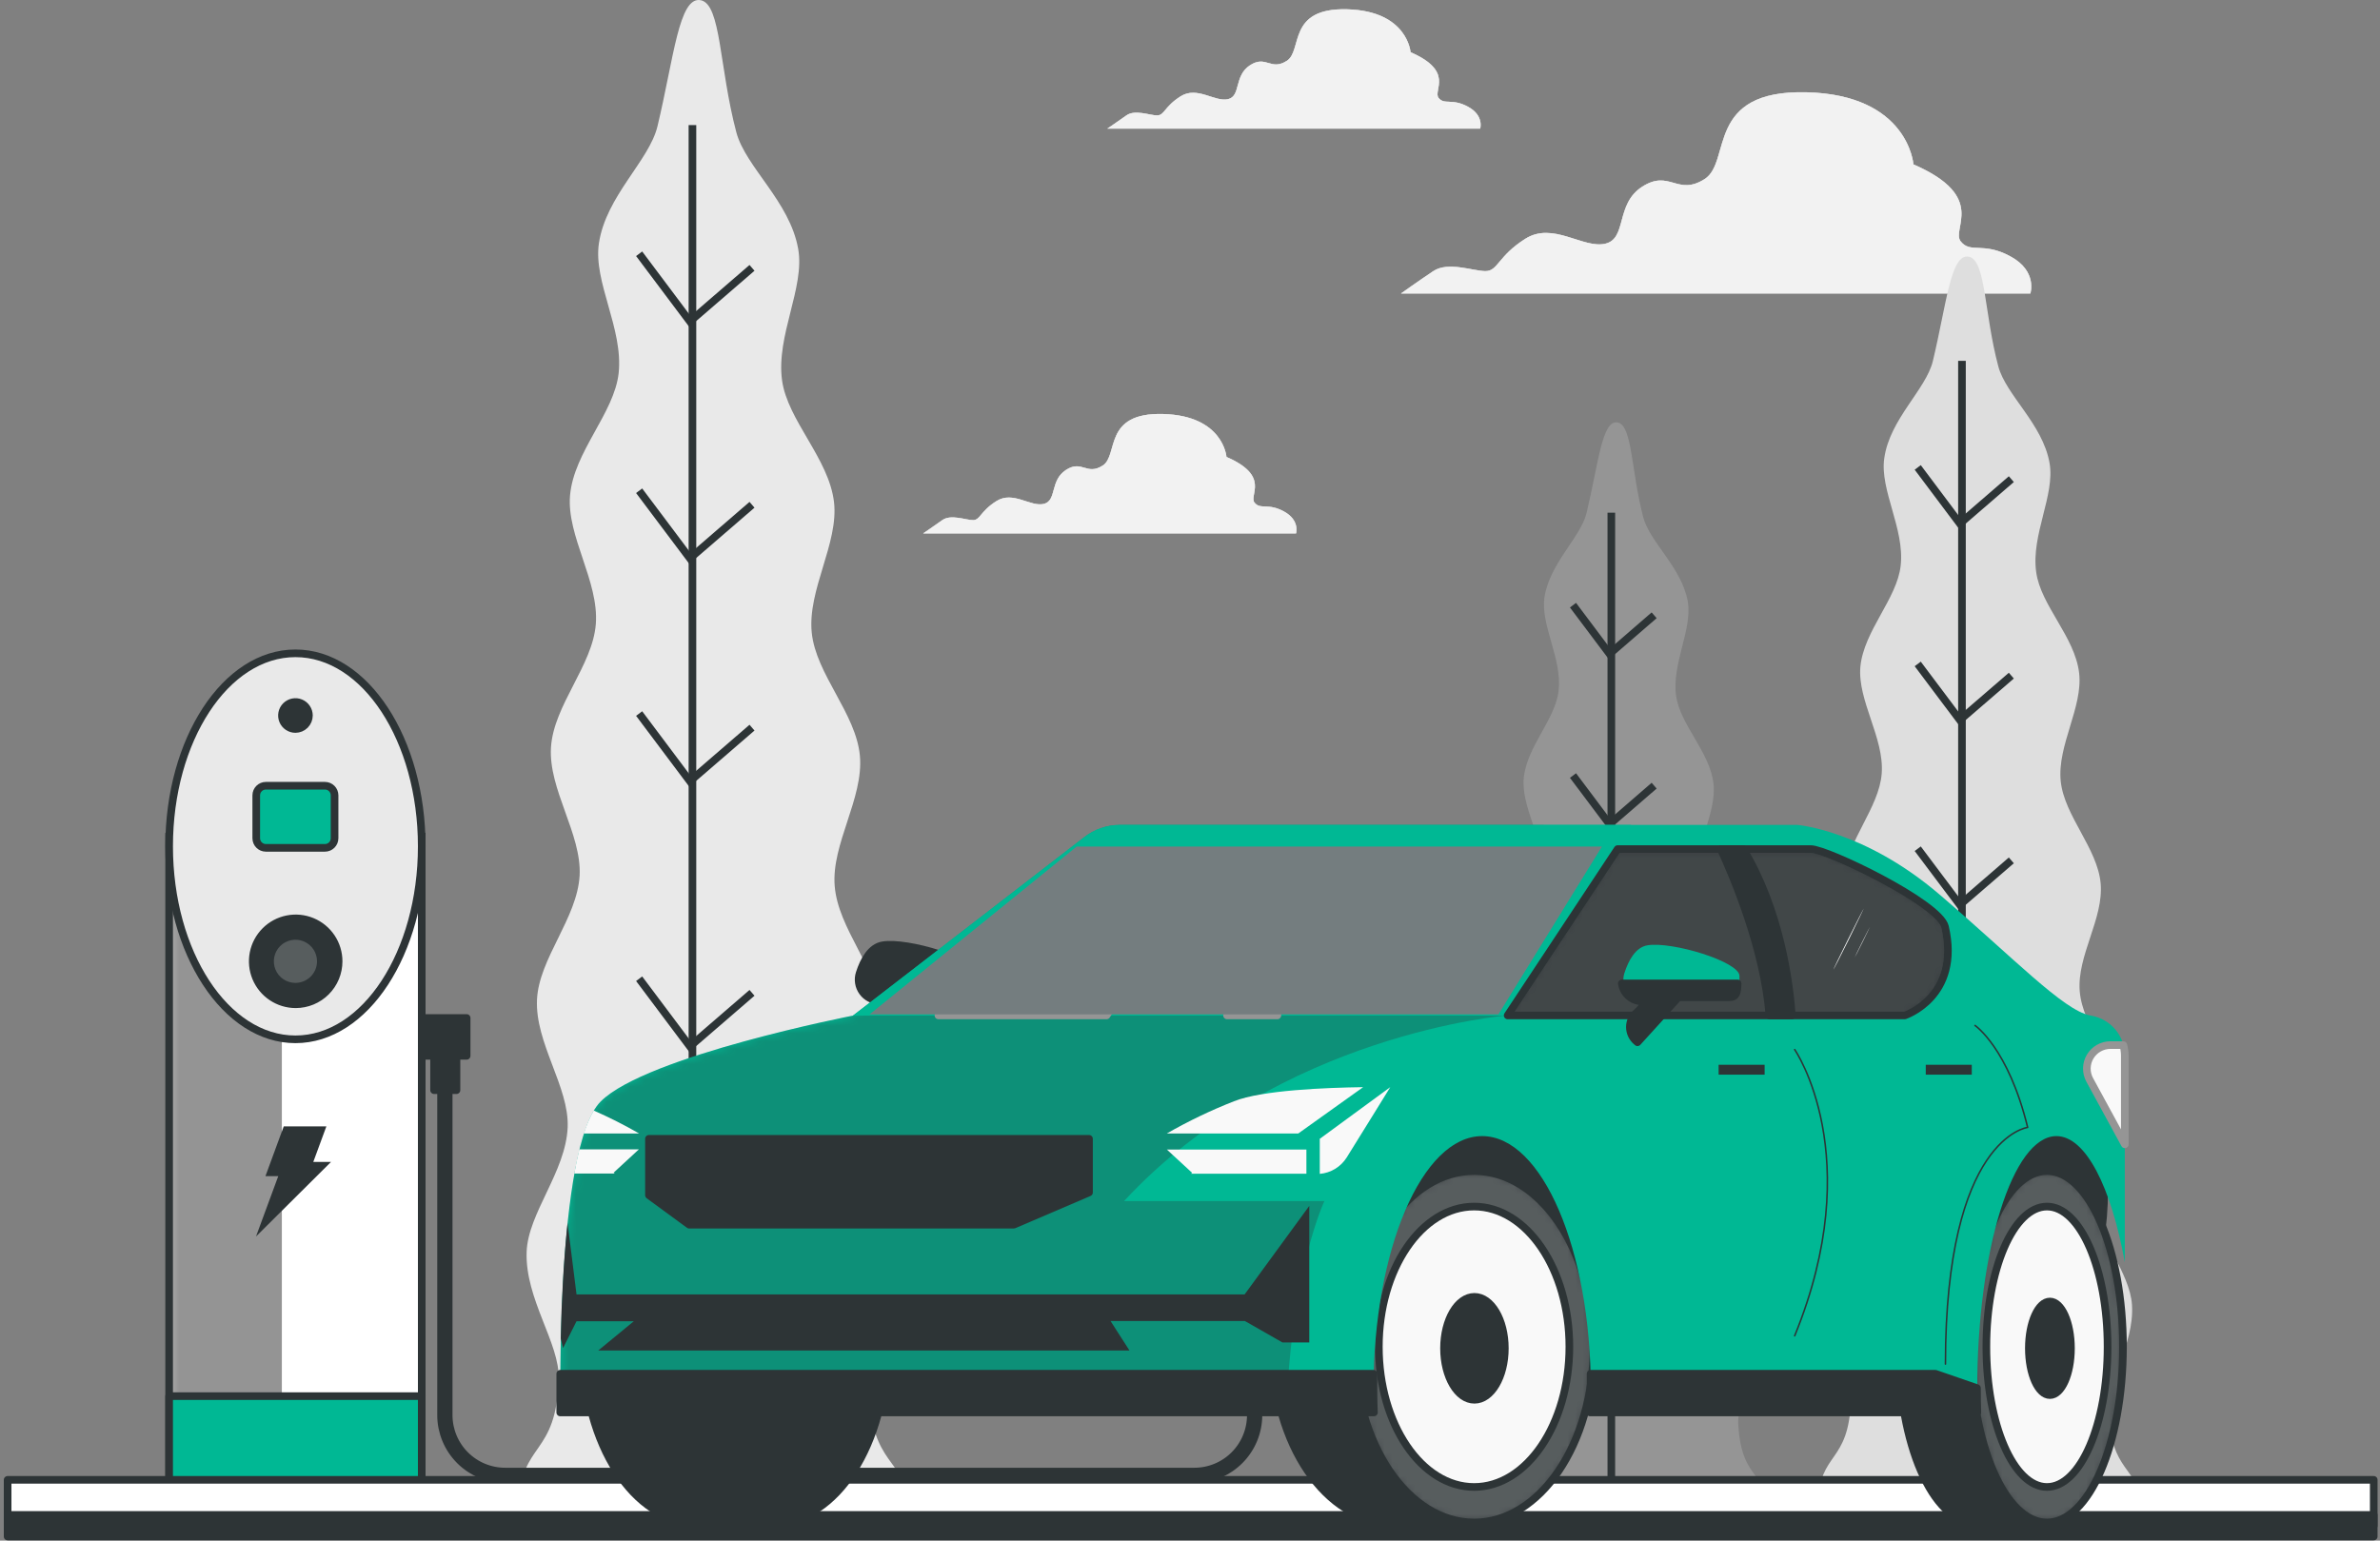 <svg width="312" height="202" viewBox="0 0 312 202" fill="none" xmlns="http://www.w3.org/2000/svg">
<rect x="0" y="0" width="312" height="202" fill="#808080" stroke="none"/>
<path d="M263.55 33.617C259.964 31.655 258.339 33.288 257.037 31.655C255.734 30.023 260.615 25.793 250.837 21.555C250.837 21.555 250.186 12.428 236.821 12.098C223.456 11.769 227.042 21.225 223.456 23.485C219.87 25.745 218.889 22.182 215.302 24.466C211.716 26.75 213.348 31.309 210.413 31.961C207.478 32.612 203.57 29.026 199.959 31.309C196.349 33.593 196.373 35.547 194.74 35.547C193.108 35.547 189.851 34.244 187.897 35.547C185.943 36.85 183.659 38.482 183.659 38.482H266.164C266.164 38.482 267.137 35.547 263.55 33.617Z" fill="#DEDEDE"/>
<path opacity="0.5" d="M263.55 33.617C259.964 31.655 258.339 33.288 257.037 31.655C255.734 30.023 260.615 25.793 250.837 21.555C250.837 21.555 250.186 12.428 236.821 12.098C223.456 11.769 227.042 21.225 223.456 23.485C219.87 25.745 218.889 22.182 215.302 24.466C211.716 26.75 213.348 31.309 210.413 31.961C207.478 32.612 203.57 29.026 199.959 31.309C196.349 33.593 196.373 35.547 194.74 35.547C193.108 35.547 189.851 34.244 187.897 35.547C185.943 36.85 183.659 38.482 183.659 38.482H266.164C266.164 38.482 267.137 35.547 263.55 33.617Z" fill="#DEDEDE"/>
<path d="M192.449 13.996C190.326 12.838 189.361 13.803 188.589 12.838C187.817 11.873 190.712 9.356 184.914 6.847C184.914 6.847 184.528 1.436 176.607 1.218C168.686 1.001 170.809 6.63 168.686 7.981C166.563 9.332 165.985 7.177 163.862 8.56C161.739 9.943 162.704 12.621 160.967 13.007C159.23 13.393 156.946 11.262 154.783 12.621C152.62 13.98 152.66 15.13 151.687 15.13C150.714 15.13 148.792 14.326 147.666 15.13C146.541 15.934 145.157 16.867 145.157 16.867H194.041C194.041 16.867 194.58 15.154 192.449 13.996Z" fill="#DEDEDE"/>
<path opacity="0.5" d="M192.449 13.996C190.326 12.838 189.361 13.803 188.589 12.838C187.817 11.873 190.712 9.356 184.914 6.847C184.914 6.847 184.528 1.436 176.607 1.218C168.686 1.001 170.809 6.63 168.686 7.981C166.563 9.332 165.985 7.177 163.862 8.56C161.739 9.943 162.704 12.621 160.967 13.007C159.23 13.393 156.946 11.262 154.783 12.621C152.62 13.98 152.66 15.13 151.687 15.13C150.714 15.13 148.792 14.326 147.666 15.13C146.541 15.934 145.157 16.867 145.157 16.867H194.041C194.041 16.867 194.58 15.154 192.449 13.996Z" fill="#DEDEDE"/>
<path d="M168.316 67.061C166.194 65.903 165.229 66.868 164.457 65.903C163.685 64.938 166.58 62.421 160.782 59.912C160.782 59.912 160.396 54.501 152.475 54.283C144.554 54.066 146.677 59.695 144.554 61.046C142.431 62.397 141.844 60.242 139.729 61.625C137.615 63.008 138.572 65.646 136.835 66.072C135.098 66.498 132.814 64.335 130.651 65.686C128.488 67.037 128.52 68.195 127.555 68.195C126.59 68.195 124.66 67.391 123.534 68.195C122.408 68.999 121.017 69.94 121.017 69.94H169.901C169.901 69.94 170.439 68.219 168.316 67.061Z" fill="#DEDEDE"/>
<path opacity="0.5" d="M168.316 67.061C166.194 65.903 165.229 66.868 164.457 65.903C163.685 64.938 166.58 62.421 160.782 59.912C160.782 59.912 160.396 54.501 152.475 54.283C144.554 54.066 146.677 59.695 144.554 61.046C142.431 62.397 141.844 60.242 139.729 61.625C137.615 63.008 138.572 65.646 136.835 66.072C135.098 66.498 132.814 64.335 130.651 65.686C128.488 67.037 128.52 68.195 127.555 68.195C126.59 68.195 124.66 67.391 123.534 68.195C122.408 68.999 121.017 69.94 121.017 69.94H169.901C169.901 69.94 170.439 68.219 168.316 67.061Z" fill="#DEDEDE"/>
<g opacity="0.6">
<path d="M263.55 33.617C259.964 31.655 258.339 33.288 257.037 31.655C255.734 30.023 260.615 25.793 250.837 21.555C250.837 21.555 250.185 12.428 236.821 12.098C223.456 11.769 227.042 21.225 223.456 23.485C219.87 25.745 218.888 22.182 215.302 24.466C211.716 26.75 213.348 31.309 210.413 31.961C207.478 32.612 203.57 29.026 199.959 31.309C196.349 33.593 196.373 35.547 194.74 35.547C193.108 35.547 189.851 34.244 187.897 35.547C185.943 36.85 183.659 38.482 183.659 38.482H266.164C266.164 38.482 267.137 35.547 263.55 33.617Z" fill="white"/>
<path opacity="0.5" d="M263.55 33.617C259.964 31.655 258.339 33.288 257.037 31.655C255.734 30.023 260.615 25.793 250.837 21.555C250.837 21.555 250.185 12.428 236.821 12.098C223.456 11.769 227.042 21.225 223.456 23.485C219.87 25.745 218.888 22.182 215.302 24.466C211.716 26.75 213.348 31.309 210.413 31.961C207.478 32.612 203.57 29.026 199.959 31.309C196.349 33.593 196.373 35.547 194.74 35.547C193.108 35.547 189.851 34.244 187.897 35.547C185.943 36.85 183.659 38.482 183.659 38.482H266.164C266.164 38.482 267.137 35.547 263.55 33.617Z" fill="white"/>
</g>
<g opacity="0.6">
<path d="M192.449 13.996C190.326 12.838 189.361 13.803 188.589 12.838C187.817 11.873 190.712 9.356 184.914 6.847C184.914 6.847 184.528 1.436 176.607 1.218C168.686 1.001 170.809 6.63 168.686 7.981C166.564 9.332 165.985 7.177 163.862 8.56C161.739 9.943 162.704 12.621 160.967 13.007C159.23 13.393 156.946 11.262 154.783 12.621C152.62 13.98 152.66 15.13 151.687 15.13C150.714 15.13 148.792 14.326 147.666 15.13C146.541 15.934 145.157 16.867 145.157 16.867H194.041C194.041 16.867 194.58 15.154 192.449 13.996Z" fill="white"/>
<path opacity="0.5" d="M192.449 13.996C190.326 12.838 189.361 13.803 188.589 12.838C187.817 11.873 190.712 9.356 184.914 6.847C184.914 6.847 184.528 1.436 176.607 1.218C168.686 1.001 170.809 6.63 168.686 7.981C166.564 9.332 165.985 7.177 163.862 8.56C161.739 9.943 162.704 12.621 160.967 13.007C159.23 13.393 156.946 11.262 154.783 12.621C152.62 13.98 152.66 15.13 151.687 15.13C150.714 15.13 148.792 14.326 147.666 15.13C146.541 15.934 145.157 16.867 145.157 16.867H194.041C194.041 16.867 194.58 15.154 192.449 13.996Z" fill="white"/>
</g>
<g opacity="0.6">
<path d="M168.316 67.061C166.194 65.903 165.229 66.868 164.457 65.903C163.685 64.938 166.579 62.421 160.782 59.912C160.782 59.912 160.396 54.501 152.475 54.283C144.554 54.066 146.677 59.695 144.554 61.046C142.431 62.397 141.844 60.242 139.729 61.625C137.615 63.008 138.571 65.646 136.835 66.072C135.098 66.498 132.814 64.335 130.651 65.686C128.488 67.037 128.52 68.195 127.555 68.195C126.59 68.195 124.66 67.391 123.534 68.195C122.408 68.999 121.017 69.94 121.017 69.94H169.901C169.901 69.94 170.439 68.219 168.316 67.061Z" fill="white"/>
<path opacity="0.5" d="M168.316 67.061C166.194 65.903 165.229 66.868 164.457 65.903C163.685 64.938 166.579 62.421 160.782 59.912C160.782 59.912 160.396 54.501 152.475 54.283C144.554 54.066 146.677 59.695 144.554 61.046C142.431 62.397 141.844 60.242 139.729 61.625C137.615 63.008 138.571 65.646 136.835 66.072C135.098 66.498 132.814 64.335 130.651 65.686C128.488 67.037 128.52 68.195 127.555 68.195C126.59 68.195 124.66 67.391 123.534 68.195C122.408 68.999 121.017 69.94 121.017 69.94H169.901C169.901 69.94 170.439 68.219 168.316 67.061Z" fill="white"/>
</g>
<path d="M239.41 197.219H280.847C280.043 192.153 276.827 193.045 276.368 185.157C276.151 181.2 279.81 176.311 279.488 171.108C279.231 166.83 275.009 162.44 274.663 157.543C274.374 153.128 277.968 148.223 277.623 143.462C277.293 138.959 273.015 134.617 272.637 129.961C272.259 125.305 275.797 120.44 275.379 115.824C274.961 111.208 270.611 106.979 270.144 102.419C269.67 97.739 273.087 92.705 272.557 88.234C272.002 83.482 267.515 79.389 266.928 74.998C266.244 70.125 269.42 64.914 268.681 60.709C267.772 55.554 262.971 51.823 261.958 48.019C260.076 40.935 260.35 34.1 258.09 33.657C255.718 33.183 255.179 39.873 253.386 47.328C252.477 51.091 247.757 54.903 247.017 60.057C246.39 64.239 249.711 69.313 249.164 74.17C248.682 78.52 244.339 82.694 243.881 87.422C243.487 91.869 247.033 96.766 246.679 101.414C246.342 105.933 242.104 110.259 241.806 114.827C241.509 119.394 245.176 124.219 244.926 128.755C244.677 133.29 240.504 137.777 240.295 142.248C240.069 146.968 243.793 151.737 243.616 156.119C243.415 160.944 239.306 165.431 239.153 169.677C238.968 174.832 242.755 179.584 242.643 183.508C242.385 192.024 238.485 190.263 238.349 197.114L239.41 197.219Z" fill="#DEDEDE"/>
<path d="M257.198 47.312V195.305" stroke="#2D3436" stroke-miterlimit="10"/>
<path d="M263.671 62.824L256.924 68.653L251.4 61.288" stroke="#2D3436" stroke-miterlimit="10"/>
<path d="M263.671 88.588L256.924 94.41L251.4 87.052" stroke="#2D3436" stroke-miterlimit="10"/>
<path d="M263.671 112.809L256.924 118.639L251.4 111.281" stroke="#2D3436" stroke-miterlimit="10"/>
<path d="M263.671 141.637L256.924 147.467L251.4 140.109" stroke="#2D3436" stroke-miterlimit="10"/>
<path d="M263.671 170.771L256.924 176.601L251.4 169.243" stroke="#2D3436" stroke-miterlimit="10"/>
<path d="M195.826 197.219H231.763C231.071 192.828 228.249 193.6 227.871 186.765C227.686 183.331 230.862 179.085 230.589 174.582C230.356 170.875 226.697 167.064 226.415 162.818C226.158 158.99 229.286 154.736 228.98 150.603C228.691 146.703 224.96 142.956 224.654 138.903C224.349 134.85 227.396 130.644 227.067 126.64C226.737 122.635 222.925 118.96 222.531 115.02C222.113 110.959 225.072 106.593 224.622 102.717C224.14 98.591 220.256 95.037 219.725 91.242C219.138 87.012 221.896 82.493 221.253 78.85C220.449 74.379 216.299 71.138 215.423 67.841C213.814 61.698 213.999 55.779 212.069 55.393C210.011 54.975 209.544 60.781 207.984 67.278C207.18 70.495 203.16 73.84 202.468 78.311C201.921 81.938 204.8 86.353 204.326 90.55C203.907 94.321 200.12 97.94 199.75 102.041C199.404 105.893 202.476 110.147 202.163 114.176C201.849 118.204 198.198 121.831 197.941 125.803C197.683 129.776 200.86 133.949 200.643 137.865C200.426 141.782 196.807 145.69 196.622 149.566C196.429 153.667 199.662 157.8 199.501 161.628C199.332 165.841 195.77 169.669 195.641 173.384C195.48 177.855 198.761 181.98 198.665 185.382C198.439 192.764 195.062 191.236 194.941 197.178L195.826 197.219Z" fill="#959595"/>
<path d="M211.233 67.222V195.562" stroke="#2D3436" stroke-miterlimit="10"/>
<path d="M216.846 80.675L211 85.733L206.207 79.349" stroke="#2D3436" stroke-miterlimit="10"/>
<path d="M216.846 103.014L211 108.072L206.207 101.687" stroke="#2D3436" stroke-miterlimit="10"/>
<path d="M216.846 124.026L211 129.076L206.207 122.699" stroke="#2D3436" stroke-miterlimit="10"/>
<path d="M216.846 149.027L211 154.077L206.207 147.692" stroke="#2D3436" stroke-miterlimit="10"/>
<path d="M216.846 174.285L211 179.343L206.207 172.958" stroke="#2D3436" stroke-miterlimit="10"/>
<path d="M69.319 197.219H119.304C118.348 191.107 114.415 192.185 113.893 182.744C113.635 177.968 118.05 172.065 117.664 165.801C117.35 160.639 112.26 155.347 111.866 149.437C111.512 144.106 115.887 138.179 115.437 132.446C115.034 127.018 109.872 121.807 109.422 116.162C108.971 110.662 113.225 104.687 112.727 99.114C112.228 93.541 106.969 88.435 106.414 82.951C105.843 77.322 109.96 71.235 109.333 65.831C108.658 60.105 103.254 55.152 102.522 49.869C101.718 43.991 105.538 37.71 104.637 32.636C103.543 26.42 97.754 21.917 96.531 17.358C94.264 8.81 94.545 0.567 91.867 0.029C89.005 -0.542 88.353 7.539 86.19 16.562C85.097 21.097 79.435 25.697 78.511 31.913C77.755 36.954 81.727 43.082 81.1 48.936C80.513 54.179 75.246 59.221 74.731 64.922C74.249 70.278 78.527 76.18 78.109 81.809C77.698 87.253 72.584 92.448 72.23 97.98C71.876 103.513 76.251 109.319 75.986 114.779C75.672 120.408 70.654 125.667 70.397 131.054C70.124 136.756 74.619 142.505 74.418 147.788C74.176 153.651 69.223 159.046 69.038 164.137C68.821 170.352 73.388 176.094 73.243 180.822C72.938 191.099 68.234 188.968 68.065 197.235L69.319 197.219Z" fill="#E9E9E9"/>
<path d="M90.774 16.401V194.911" stroke="#2D3436" stroke-miterlimit="10"/>
<path d="M98.582 35.121L90.444 42.149L83.786 33.272" stroke="#2D3436" stroke-miterlimit="10"/>
<path d="M98.582 66.185L90.444 73.213L83.786 64.343" stroke="#2D3436" stroke-miterlimit="10"/>
<path d="M98.582 95.407L90.444 102.435L83.786 93.558" stroke="#2D3436" stroke-miterlimit="10"/>
<path d="M98.582 130.178L90.444 137.206L83.786 128.328" stroke="#2D3436" stroke-miterlimit="10"/>
<path d="M98.582 165.319L90.444 172.347L83.786 163.469" stroke="#2D3436" stroke-miterlimit="10"/>
<path d="M58.319 141.983V185.543C58.319 187.639 59.152 189.65 60.634 191.132C62.117 192.614 64.127 193.447 66.224 193.447H156.568C158.665 193.447 160.675 192.614 162.158 191.132C163.64 189.65 164.473 187.639 164.473 185.543V180.581" stroke="#2D3436" stroke-width="2" stroke-linecap="round" stroke-linejoin="round"/>
<path d="M61.173 133.475H54.443V138.436H61.173V133.475Z" fill="#2D3436" stroke="#2D3436" stroke-linecap="round" stroke-linejoin="round"/>
<path d="M55.287 109.688H22.173V199.623H55.287V109.688Z" fill="white"/>
<mask id="mask0_1592_27253" style="mask-type:luminance" maskUnits="userSpaceOnUse" x="22" y="109" width="34" height="91">
<path d="M55.287 109.688H22.173V199.623H55.287V109.688Z" fill="white"/>
</mask>
<g mask="url(#mask0_1592_27253)">
<path d="M22.173 199.623H36.945V121.59L36.856 109.688H22.173V199.623Z" fill="#959595"/>
<path opacity="0.5" d="M22.173 199.623H36.945V121.59L36.856 109.688H22.173V199.623Z" fill="#959595"/>
<path d="M43.394 152.348H41.07L42.783 147.692H37.194L34.798 154.213H36.478L33.559 162.126L43.394 152.348Z" fill="#2D3436"/>
</g>
<path d="M55.287 109.688H22.173V199.623H55.287V109.688Z" stroke="#2D3436" stroke-miterlimit="10"/>
<path d="M38.73 136.273C47.874 136.273 55.287 124.943 55.287 110.967C55.287 96.991 47.874 85.661 38.73 85.661C29.586 85.661 22.173 96.991 22.173 110.967C22.173 124.943 29.586 136.273 38.73 136.273Z" fill="#E9E9E9" stroke="#2D3436" stroke-linecap="round" stroke-linejoin="round"/>
<path d="M42.598 103.022H34.854C34.157 103.022 33.592 103.587 33.592 104.285V109.906C33.592 110.603 34.157 111.168 34.854 111.168H42.598C43.295 111.168 43.86 110.603 43.86 109.906V104.285C43.86 103.587 43.295 103.022 42.598 103.022Z" fill="#00B894" stroke="#2D3436" stroke-linecap="round" stroke-linejoin="round"/>
<path d="M44.391 126.045C44.391 124.931 44.061 123.843 43.443 122.917C42.824 121.992 41.945 121.27 40.916 120.844C39.888 120.418 38.756 120.307 37.664 120.524C36.572 120.741 35.569 121.277 34.782 122.064C33.995 122.852 33.459 123.855 33.241 124.946C33.024 126.038 33.136 127.17 33.562 128.199C33.988 129.227 34.709 130.106 35.635 130.725C36.561 131.343 37.649 131.674 38.762 131.674C39.501 131.674 40.233 131.528 40.916 131.245C41.599 130.962 42.22 130.548 42.742 130.025C43.265 129.502 43.68 128.882 43.963 128.199C44.246 127.516 44.391 126.784 44.391 126.045Z" fill="#2D3436" stroke="#2D3436" stroke-linecap="round" stroke-linejoin="round"/>
<path opacity="0.2" d="M41.561 126.045C41.561 125.485 41.395 124.937 41.084 124.472C40.773 124.006 40.331 123.644 39.813 123.429C39.296 123.215 38.727 123.159 38.178 123.268C37.629 123.378 37.124 123.647 36.729 124.043C36.333 124.439 36.063 124.943 35.954 125.492C35.845 126.041 35.901 126.611 36.115 127.128C36.329 127.645 36.692 128.087 37.157 128.398C37.623 128.709 38.17 128.875 38.73 128.875C39.48 128.873 40.199 128.574 40.729 128.044C41.26 127.513 41.559 126.795 41.561 126.045Z" fill="white"/>
<path d="M40.499 93.815C40.499 93.465 40.395 93.123 40.201 92.832C40.007 92.541 39.73 92.314 39.407 92.18C39.084 92.046 38.728 92.011 38.385 92.08C38.042 92.148 37.727 92.317 37.479 92.564C37.232 92.811 37.063 93.127 36.995 93.47C36.927 93.813 36.962 94.169 37.096 94.492C37.23 94.815 37.456 95.091 37.747 95.286C38.038 95.48 38.38 95.584 38.73 95.584C39.199 95.582 39.647 95.395 39.979 95.064C40.31 94.732 40.497 94.283 40.499 93.815Z" fill="#2D3436" stroke="#2D3436" stroke-linecap="round" stroke-linejoin="round"/>
<path d="M59.839 137.978H56.904V142.94H59.839V137.978Z" fill="#2D3436" stroke="#2D3436" stroke-linecap="round" stroke-linejoin="round"/>
<path d="M55.287 183.058H22.173V199.623H55.287V183.058Z" fill="#00B894" stroke="#2D3436" stroke-linecap="round" stroke-linejoin="round"/>
<path d="M311.179 194.034H1V200.057H311.179V194.034Z" fill="white" stroke="#2D3436" stroke-linecap="round" stroke-linejoin="round"/>
<path d="M311.179 198.634H1V201.464H311.179V198.634Z" fill="#2D3436" stroke="#2D3436" stroke-linecap="round" stroke-linejoin="round"/>
<path d="M115.726 131.183H115.292C114.86 131.183 114.434 131.08 114.049 130.884C113.664 130.688 113.331 130.403 113.078 130.053C112.824 129.703 112.658 129.298 112.591 128.871C112.524 128.444 112.56 128.007 112.694 127.597C113.241 125.908 114.166 124.203 115.726 123.946C118.943 123.407 127.788 126.093 127.788 127.966C127.788 129.84 127.788 130.644 126.711 130.644H120.012L114.648 136.547L114.536 136.45C114.259 136.218 114.036 135.929 113.883 135.602C113.73 135.274 113.651 134.918 113.651 134.556C113.651 134.195 113.73 133.838 113.883 133.511C114.036 133.184 114.259 132.894 114.536 132.663C115.014 132.241 115.417 131.741 115.726 131.183Z" fill="#2D3436" stroke="#2D3436" stroke-linecap="round" stroke-linejoin="round"/>
<path d="M176.302 181.039H265.295C265.295 181.039 278.161 172.459 275.476 149.944C272.79 127.428 258.323 142.441 252.96 157.454H213.292C213.292 157.454 204.712 140.294 190.776 142.441C176.84 144.588 176.302 181.039 176.302 181.039Z" fill="#2D3436" stroke="#2D3436" stroke-linecap="round" stroke-linejoin="round"/>
<path d="M198.166 176.584C198.166 169.966 196.276 164.016 193.245 159.81V153.538H182.518C173.865 153.538 166.861 163.855 166.861 176.584C166.861 189.314 173.865 199.591 182.518 199.591H193.245V193.319C196.276 189.137 198.166 183.194 198.166 176.584Z" fill="#2D3436" stroke="#2D3436" stroke-linecap="round" stroke-linejoin="round"/>
<path d="M193.245 199.623C201.892 199.623 208.901 189.308 208.901 176.585C208.901 163.861 201.892 153.546 193.245 153.546C184.598 153.546 177.588 163.861 177.588 176.585C177.588 189.308 184.598 199.623 193.245 199.623Z" fill="#2D3436"/>
<mask id="mask1_1592_27253" style="mask-type:luminance" maskUnits="userSpaceOnUse" x="177" y="153" width="32" height="47">
<path d="M193.245 199.623C201.892 199.623 208.901 189.308 208.901 176.585C208.901 163.861 201.892 153.546 193.245 153.546C184.598 153.546 177.588 163.861 177.588 176.585C177.588 189.308 184.598 199.623 193.245 199.623Z" fill="white"/>
</mask>
<g mask="url(#mask1_1592_27253)">
<path opacity="0.2" d="M193.245 199.623C201.892 199.623 208.901 189.308 208.901 176.585C208.901 163.861 201.892 153.546 193.245 153.546C184.598 153.546 177.588 163.861 177.588 176.585C177.588 189.308 184.598 199.623 193.245 199.623Z" fill="white"/>
</g>
<path d="M193.245 199.623C201.892 199.623 208.901 189.308 208.901 176.585C208.901 163.861 201.892 153.546 193.245 153.546C184.598 153.546 177.588 163.861 177.588 176.585C177.588 189.308 184.598 199.623 193.245 199.623Z" stroke="#2D3436" stroke-linecap="round" stroke-linejoin="round"/>
<path d="M101.461 153.538H91.288C83.118 153.538 76.492 163.855 76.492 176.584C76.492 189.314 83.15 199.591 91.288 199.591H101.428C109.599 199.591 116.225 189.274 116.225 176.552C116.225 163.831 109.631 153.538 101.461 153.538Z" fill="#2D3436" stroke="#2D3436" stroke-linecap="round" stroke-linejoin="round"/>
<path d="M193.245 194.967C200.142 194.967 205.733 186.737 205.733 176.584C205.733 166.432 200.142 158.202 193.245 158.202C186.348 158.202 180.756 166.432 180.756 176.584C180.756 186.737 186.348 194.967 193.245 194.967Z" fill="#F9F9F9" stroke="#2D3436" stroke-linecap="round" stroke-linejoin="round"/>
<path d="M193.286 183.533C195.488 183.533 197.273 180.512 197.273 176.786C197.273 173.06 195.488 170.039 193.286 170.039C191.084 170.039 189.299 173.06 189.299 176.786C189.299 180.512 191.084 183.533 193.286 183.533Z" fill="#2D3436" stroke="#2D3436" stroke-linecap="round" stroke-linejoin="round"/>
<path d="M271.479 176.584C271.479 169.966 270.273 164.016 268.343 159.81V153.538H258.87C253.37 153.538 248.907 163.855 248.907 176.584C248.907 189.314 253.37 199.591 258.87 199.591H268.343V193.319C270.273 189.137 271.479 183.194 271.479 176.584Z" fill="#2D3436" stroke="#2D3436" stroke-linecap="round" stroke-linejoin="round"/>
<path d="M268.343 199.623C273.845 199.623 278.306 189.308 278.306 176.585C278.306 163.861 273.845 153.546 268.343 153.546C262.84 153.546 258.38 163.861 258.38 176.585C258.38 189.308 262.84 199.623 268.343 199.623Z" fill="#2D3436"/>
<mask id="mask2_1592_27253" style="mask-type:luminance" maskUnits="userSpaceOnUse" x="258" y="153" width="21" height="47">
<path d="M268.343 199.623C273.845 199.623 278.306 189.308 278.306 176.585C278.306 163.861 273.845 153.546 268.343 153.546C262.84 153.546 258.379 163.861 258.379 176.585C258.379 189.308 262.84 199.623 268.343 199.623Z" fill="white"/>
</mask>
<g mask="url(#mask2_1592_27253)">
<path opacity="0.2" d="M268.343 199.623C273.845 199.623 278.306 189.308 278.306 176.585C278.306 163.861 273.845 153.546 268.343 153.546C262.84 153.546 258.379 163.861 258.379 176.585C258.379 189.308 262.84 199.623 268.343 199.623Z" fill="white"/>
</g>
<path d="M268.343 199.623C273.845 199.623 278.306 189.308 278.306 176.585C278.306 163.861 273.845 153.546 268.343 153.546C262.84 153.546 258.38 163.861 258.38 176.585C258.38 189.308 262.84 199.623 268.343 199.623Z" stroke="#2D3436" stroke-linecap="round" stroke-linejoin="round"/>
<path d="M268.343 194.967C272.731 194.967 276.288 186.737 276.288 176.584C276.288 166.432 272.731 158.202 268.343 158.202C263.955 158.202 260.398 166.432 260.398 176.584C260.398 186.737 263.955 194.967 268.343 194.967Z" fill="#F9F9F9" stroke="#2D3436" stroke-linecap="round" stroke-linejoin="round"/>
<path d="M180.049 182.205C180.049 163.847 186.433 148.962 194.298 148.962C202.162 148.962 208.547 163.847 208.547 182.205C208.547 183.219 208.547 184.216 208.483 185.197H259.248C259.216 184.216 259.2 183.219 259.2 182.205C259.2 163.847 263.848 148.962 269.581 148.962C273.409 148.962 276.754 155.613 278.547 165.503V138.388C278.547 137.152 278.115 135.955 277.324 135.005C276.534 134.054 275.436 133.411 274.221 133.185L273.98 133.137C270.458 132.429 264.129 125.747 254.278 117.304C244.428 108.86 235.63 108.161 235.63 108.161H146.773C145.091 108.167 143.459 108.733 142.134 109.769L111.826 133.161C111.826 133.161 84.734 138.436 78.752 144.419C72.769 150.402 73.477 185.221 73.477 185.221H180.113C180.073 184.216 180.049 183.219 180.049 182.205Z" fill="#00B894"/>
<mask id="mask3_1592_27253" style="mask-type:luminance" maskUnits="userSpaceOnUse" x="73" y="108" width="206" height="78">
<path d="M180.049 182.205C180.049 163.847 186.434 148.962 194.298 148.962C202.162 148.962 208.547 163.847 208.547 182.205C208.547 183.219 208.547 184.216 208.483 185.197H259.248C259.216 184.216 259.2 183.219 259.2 182.205C259.2 163.847 263.848 148.962 269.581 148.962C273.409 148.962 276.754 155.613 278.547 165.503V138.388C278.547 137.152 278.115 135.955 277.324 135.005C276.534 134.054 275.436 133.411 274.221 133.185L273.98 133.137C270.458 132.429 264.129 125.747 254.278 117.304C244.428 108.86 235.631 108.161 235.631 108.161H146.774C145.091 108.167 143.459 108.733 142.134 109.769L111.826 133.161C111.826 133.161 84.734 138.436 78.752 144.419C72.769 150.402 73.477 185.221 73.477 185.221H180.113C180.073 184.216 180.049 183.219 180.049 182.205Z" fill="white"/>
</mask>
<g mask="url(#mask3_1592_27253)">
<path opacity="0.3" d="M197.643 133.137L202.347 108.161H146.774C145.091 108.167 143.459 108.733 142.134 109.769L111.826 133.161C111.826 133.161 84.734 138.436 78.752 144.419C72.769 150.402 73.477 185.221 73.477 185.221H168.622C169.313 166.42 173.624 157.478 173.624 157.478H147.353C167.721 135.469 197.643 133.137 197.643 133.137Z" fill="#2D3436"/>
</g>
<path d="M213.823 108.161H146.774C145.091 108.167 143.459 108.733 142.134 109.769L111.826 133.161H197.643L213.823 108.161Z" fill="#00B894"/>
<path d="M178.698 142.545C173.873 142.61 165.422 142.931 161.763 144.395C158.731 145.585 155.791 146.996 152.965 148.617H170.198L178.698 142.545Z" fill="#F9F9F9"/>
<path d="M171.26 153.892V150.723H152.965L156.279 153.779C156.226 153.811 156.177 153.848 156.134 153.892H171.26Z" fill="#F9F9F9"/>
<path d="M173.013 149.316V153.916C173.725 153.854 174.413 153.629 175.024 153.258C175.635 152.887 176.152 152.38 176.535 151.777C178.296 148.962 182.252 142.545 182.252 142.545L173.013 149.316Z" fill="#F9F9F9"/>
<path d="M80.441 153.755L83.754 150.699H75.945C75.704 151.688 75.479 152.75 75.286 153.868H80.585C80.54 153.826 80.492 153.789 80.441 153.755Z" fill="#F9F9F9"/>
<path d="M77.827 145.609C77.288 146.561 76.856 147.569 76.54 148.617H83.778C81.85 147.506 79.864 146.502 77.827 145.609Z" fill="#F9F9F9"/>
<path d="M197.643 133.137H249.703C249.703 133.137 257.093 130.677 254.978 121.525C254.262 118.421 239.499 111.329 237.392 111.329H212.061L197.643 133.137Z" fill="#2D3436"/>
<mask id="mask4_1592_27253" style="mask-type:luminance" maskUnits="userSpaceOnUse" x="197" y="111" width="59" height="23">
<path d="M197.643 133.137H249.703C249.703 133.137 257.093 130.676 254.978 121.525C254.262 118.421 239.498 111.328 237.392 111.328H212.061L197.643 133.137Z" fill="white"/>
</mask>
<g mask="url(#mask4_1592_27253)">
<path opacity="0.2" d="M197.643 133.137H249.703C249.703 133.137 257.093 130.676 254.978 121.525C254.262 118.421 239.498 111.328 237.392 111.328H212.061L197.643 133.137Z" fill="#959595" stroke="#959595" stroke-linecap="round" stroke-linejoin="round"/>
</g>
<path d="M197.643 133.137H249.703C249.703 133.137 257.093 130.677 254.978 121.525C254.262 118.421 239.499 111.329 237.392 111.329H212.061L197.643 133.137Z" stroke="#2D3436" stroke-linecap="round" stroke-linejoin="round"/>
<path d="M85.072 149.316V156.706L90.347 160.574H132.91L142.761 156.352V149.316H85.072Z" fill="#2D3436" stroke="#2D3436" stroke-linecap="round" stroke-linejoin="round"/>
<path d="M163.162 169.717H75.576L74.401 160.333C73.863 165.495 73.597 170.988 73.509 175.507L73.814 176.753L75.576 173.239H83.086L78.422 177.075H148.068L145.584 173.207H163.194L168.123 176.021H171.638V158.113L163.162 169.717Z" fill="#2D3436"/>
<path d="M215.97 131.183H215.535C215.104 131.182 214.679 131.078 214.295 130.881C213.911 130.684 213.58 130.399 213.327 130.049C213.075 129.7 212.908 129.295 212.842 128.869C212.776 128.442 212.812 128.007 212.946 127.597C213.485 125.908 214.418 124.203 215.97 123.946C219.186 123.407 228.032 126.093 228.032 127.966C228.032 129.84 228.032 130.644 226.962 130.644H220.264L214.9 136.547L214.787 136.45C214.51 136.218 214.288 135.929 214.135 135.602C213.982 135.274 213.903 134.918 213.903 134.556C213.903 134.195 213.982 133.838 214.135 133.511C214.288 133.184 214.51 132.894 214.787 132.663C215.263 132.241 215.663 131.74 215.97 131.183Z" fill="#00B894"/>
<path d="M231.956 133.137H234.899C234.585 128.819 233.355 119.314 228.522 111.329H225.579C227.276 115.004 231.296 124.485 231.956 133.137Z" fill="#2D3436" stroke="#2D3436" stroke-linecap="round" stroke-linejoin="round"/>
<path d="M168.526 117.247L169.603 120.19C168.279 121.452 167.507 123.187 167.456 125.015V133.137H160.854L166.387 117.247H168.526ZM137.703 121.268C133.176 124.026 126.341 130.113 123.02 133.137H145.061L156.464 115.639L148.961 116.17C145.002 117.37 141.217 119.084 137.703 121.268ZM183.273 119.121L180.588 118.582H176.84L175.763 119.66C175.763 119.66 178.449 119.925 178.714 121.533C178.896 123.135 178.985 124.746 178.979 126.358H180.861C180.861 126.358 180.861 123.407 182.196 122.072C182.954 121.306 183.759 120.589 184.608 119.925L183.273 119.121Z" fill="white" stroke="#959595" stroke-linecap="round" stroke-linejoin="round"/>
<path d="M214.553 136.56L214.665 136.656L220.029 130.754H226.727C227.612 130.754 227.765 130.199 227.789 128.944H212.607C212.698 129.595 213.02 130.19 213.515 130.621C214.01 131.053 214.644 131.291 215.3 131.292H215.735C215.426 131.85 215.023 132.351 214.545 132.772C214.268 133.004 214.046 133.294 213.894 133.622C213.741 133.95 213.663 134.306 213.664 134.668C213.664 135.029 213.744 135.385 213.898 135.712C214.052 136.039 214.275 136.328 214.553 136.56Z" fill="#2D3436" stroke="#2D3436" stroke-linecap="round" stroke-linejoin="round"/>
<path d="M231.329 139.61H225.298V140.905H231.329V139.61Z" fill="#2D3436"/>
<path d="M258.484 139.61H252.453V140.905H258.484V139.61Z" fill="#2D3436"/>
<path d="M258.91 134.456C258.91 134.456 263.277 137.423 265.81 147.821C265.81 147.821 255.034 149.107 255.034 178.852" stroke="#2D3436" stroke-width="0.2" stroke-linecap="round" stroke-linejoin="round"/>
<path d="M253.724 180.123H208.515C208.515 180.814 208.515 181.506 208.515 182.205C208.515 183.219 208.515 184.216 208.451 185.197H259.216C259.184 184.216 259.168 183.219 259.168 182.205V182.004L253.724 180.123Z" fill="#2D3436" stroke="#2D3436" stroke-linecap="round" stroke-linejoin="round"/>
<path d="M180.049 182.205C180.049 181.506 180.049 180.814 180.049 180.123H73.445C73.445 183.219 73.445 185.197 73.445 185.197H180.113C180.073 184.216 180.049 183.219 180.049 182.205Z" fill="#2D3436" stroke="#2D3436" stroke-linecap="round" stroke-linejoin="round"/>
<path d="M276.658 137.029C276.122 137.029 275.595 137.169 275.13 137.434C274.664 137.699 274.276 138.081 274.002 138.541C273.729 139.002 273.58 139.526 273.571 140.062C273.561 140.597 273.691 141.126 273.948 141.597L278.547 150.04V138.388C278.541 137.929 278.477 137.472 278.354 137.029H276.658Z" fill="#F9F9F9" stroke="#959595" stroke-linecap="round" stroke-linejoin="round"/>
<path d="M235.269 137.616C235.269 137.616 244.918 151.552 235.269 175.145" stroke="#2D3436" stroke-width="0.2" stroke-linecap="round" stroke-linejoin="round"/>
<path d="M268.728 182.919C270.253 182.919 271.488 180.173 271.488 176.786C271.488 173.398 270.253 170.652 268.728 170.652C267.204 170.652 265.968 173.398 265.968 176.786C265.968 180.173 267.204 182.919 268.728 182.919Z" fill="#2D3436" stroke="#2D3436" stroke-linecap="round" stroke-linejoin="round"/>
<path d="M141.143 111L114 133H196.432L210 111H141.143Z" fill="#747D7F"/>
<path d="M244.322 119.129C244.322 119.129 243.474 120.949 242.376 123.163C241.278 125.377 240.363 127.153 240.34 127.138C240.316 127.122 241.188 125.318 242.289 123.108C243.391 120.898 244.299 119.114 244.322 119.129Z" fill="white"/>
<path d="M245.128 121.536C245.128 121.536 244.703 122.446 244.154 123.553C243.605 124.66 243.148 125.548 243.136 125.541C243.125 125.533 243.56 124.631 244.111 123.526C244.662 122.421 245.116 121.529 245.128 121.536Z" fill="white"/>
</svg>

